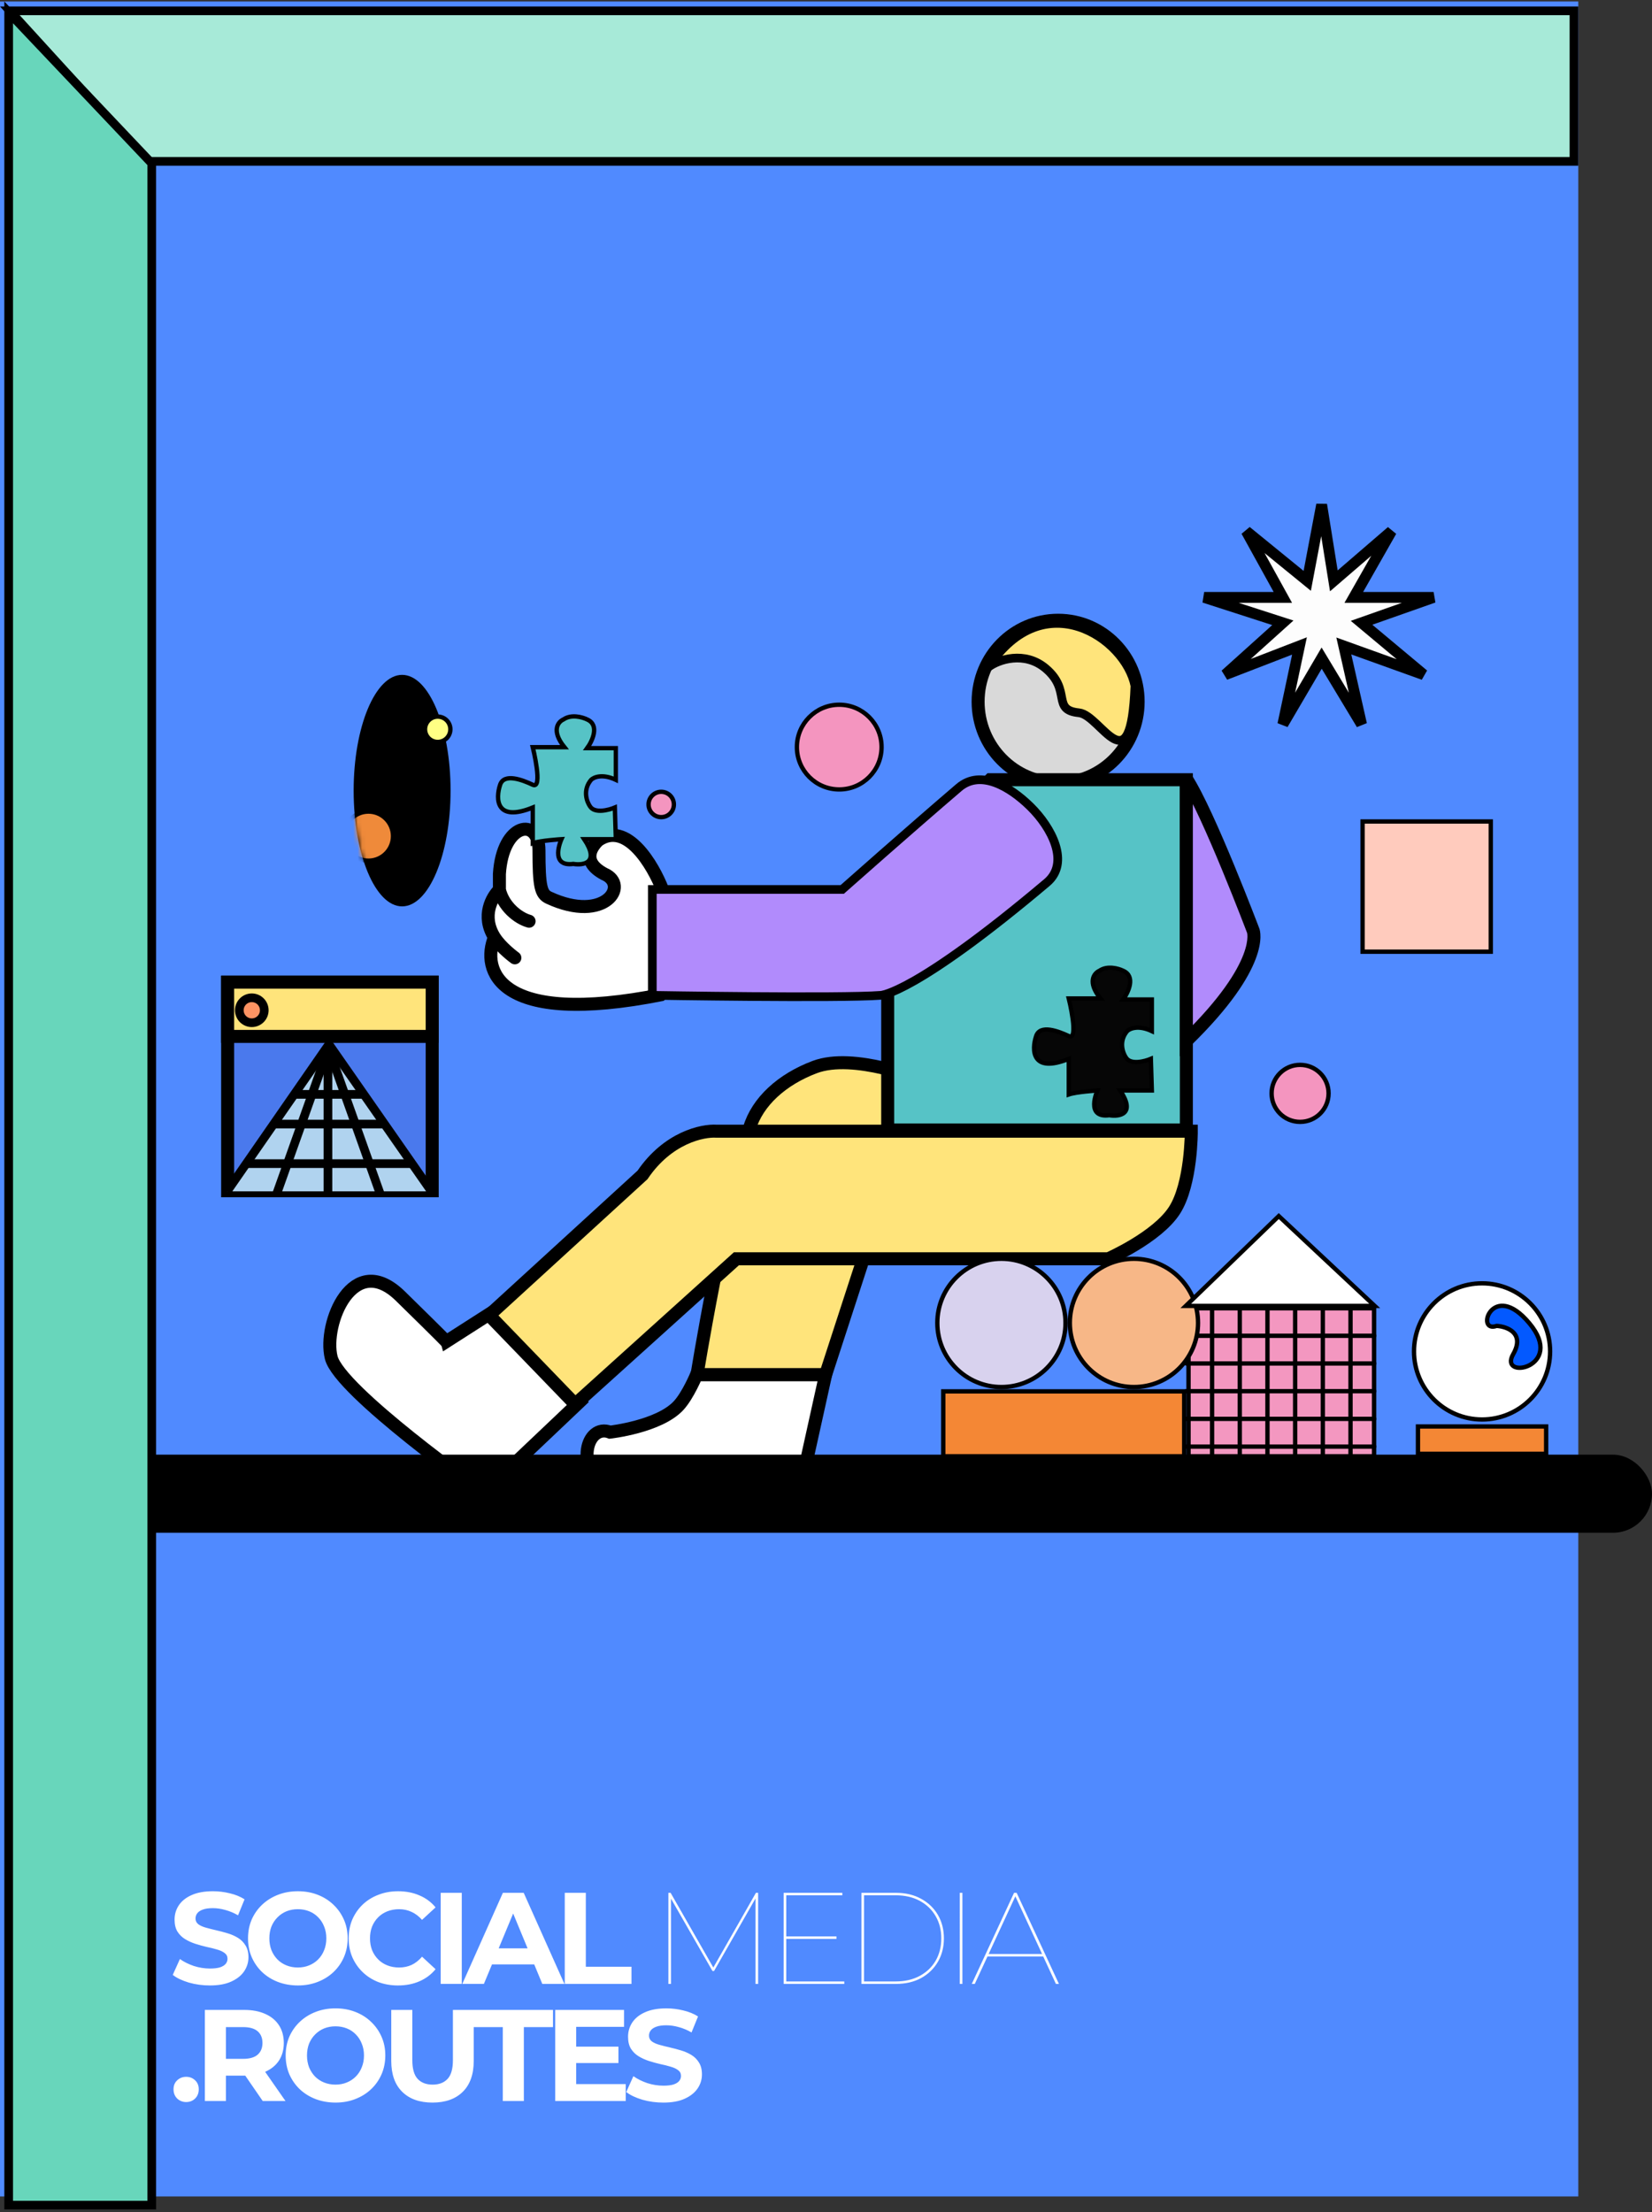 <svg width="381" height="510" viewBox="0 0 381 510" fill="none" xmlns="http://www.w3.org/2000/svg">
<rect x="0" y="0" width="381" height="510" fill="#333333" stroke="none"/>
<rect y="0.345" width="364" height="506" fill="#508AFF"/>
<path d="M48.391 457.705C46.711 457.705 45.101 457.485 43.561 457.045C42.021 456.585 40.781 455.995 39.841 455.275L41.491 451.615C42.391 452.255 43.451 452.785 44.671 453.205C45.911 453.605 47.161 453.805 48.421 453.805C49.381 453.805 50.151 453.715 50.731 453.535C51.331 453.335 51.771 453.065 52.051 452.725C52.331 452.385 52.471 451.995 52.471 451.555C52.471 450.995 52.251 450.555 51.811 450.235C51.371 449.895 50.791 449.625 50.071 449.425C49.351 449.205 48.551 449.005 47.671 448.825C46.811 448.625 45.941 448.385 45.061 448.105C44.201 447.825 43.411 447.465 42.691 447.025C41.971 446.585 41.381 446.005 40.921 445.285C40.481 444.565 40.261 443.645 40.261 442.525C40.261 441.325 40.581 440.235 41.222 439.255C41.882 438.255 42.862 437.465 44.162 436.885C45.482 436.285 47.132 435.985 49.112 435.985C50.432 435.985 51.732 436.145 53.012 436.465C54.292 436.765 55.422 437.225 56.402 437.846L54.901 441.535C53.922 440.975 52.941 440.565 51.962 440.305C50.982 440.025 50.022 439.885 49.082 439.885C48.142 439.885 47.372 439.995 46.772 440.215C46.172 440.435 45.742 440.725 45.481 441.085C45.221 441.425 45.092 441.825 45.092 442.285C45.092 442.825 45.312 443.265 45.751 443.605C46.191 443.925 46.771 444.185 47.491 444.385C48.211 444.585 49.001 444.785 49.861 444.985C50.741 445.185 51.611 445.415 52.471 445.675C53.351 445.935 54.151 446.285 54.871 446.725C55.591 447.166 56.171 447.746 56.611 448.466C57.071 449.186 57.301 450.096 57.301 451.196C57.301 452.376 56.971 453.456 56.311 454.436C55.651 455.416 54.661 456.205 53.341 456.805C52.041 457.405 50.391 457.705 48.391 457.705ZM68.722 457.706C67.062 457.706 65.522 457.436 64.102 456.896C62.702 456.356 61.482 455.596 60.442 454.616C59.422 453.636 58.622 452.486 58.042 451.166C57.482 449.846 57.202 448.406 57.202 446.846C57.202 445.286 57.482 443.846 58.042 442.526C58.622 441.206 59.432 440.056 60.472 439.076C61.513 438.096 62.733 437.336 64.132 436.796C65.532 436.256 67.052 435.986 68.692 435.986C70.353 435.986 71.873 436.256 73.252 436.796C74.653 437.336 75.862 438.096 76.882 439.076C77.922 440.056 78.732 441.206 79.312 442.526C79.892 443.826 80.182 445.266 80.182 446.846C80.182 448.406 79.892 449.856 79.312 451.196C78.732 452.516 77.922 453.666 76.882 454.646C75.862 455.606 74.652 456.356 73.252 456.896C71.872 457.436 70.362 457.706 68.722 457.706ZM68.692 453.566C69.632 453.566 70.492 453.406 71.272 453.086C72.072 452.766 72.772 452.306 73.372 451.706C73.972 451.106 74.432 450.396 74.752 449.576C75.092 448.756 75.262 447.846 75.262 446.846C75.262 445.846 75.092 444.936 74.752 444.116C74.432 443.296 73.972 442.586 73.372 441.986C72.792 441.386 72.102 440.926 71.302 440.606C70.502 440.286 69.632 440.126 68.692 440.126C67.752 440.126 66.882 440.286 66.082 440.606C65.302 440.926 64.612 441.386 64.012 441.986C63.412 442.586 62.942 443.296 62.602 444.116C62.282 444.936 62.122 445.846 62.122 446.846C62.122 447.826 62.282 448.736 62.602 449.576C62.942 450.396 63.402 451.106 63.982 451.706C64.582 452.306 65.282 452.766 66.082 453.086C66.882 453.406 67.752 453.566 68.692 453.566ZM91.784 457.707C90.164 457.707 88.654 457.447 87.254 456.927C85.874 456.386 84.674 455.626 83.654 454.646C82.635 453.666 81.835 452.516 81.255 451.196C80.695 449.876 80.415 448.426 80.415 446.846C80.415 445.266 80.695 443.816 81.255 442.496C81.835 441.176 82.635 440.026 83.655 439.046C84.695 438.066 85.905 437.316 87.285 436.797C88.665 436.257 90.175 435.987 91.815 435.987C93.635 435.987 95.275 436.307 96.735 436.947C98.215 437.567 99.455 438.487 100.455 439.707L97.335 442.587C96.615 441.767 95.815 441.157 94.935 440.757C94.055 440.337 93.095 440.127 92.055 440.127C91.075 440.127 90.175 440.287 89.355 440.607C88.535 440.927 87.825 441.387 87.225 441.987C86.625 442.586 86.155 443.296 85.815 444.116C85.495 444.936 85.335 445.846 85.335 446.846C85.335 447.846 85.495 448.756 85.815 449.576C86.155 450.396 86.625 451.106 87.225 451.707C87.825 452.307 88.534 452.767 89.355 453.087C90.174 453.407 91.075 453.567 92.055 453.567C93.094 453.567 94.055 453.367 94.934 452.967C95.814 452.547 96.615 451.917 97.335 451.077L100.454 453.957C99.454 455.177 98.214 456.107 96.734 456.747C95.274 457.387 93.624 457.707 91.784 457.707ZM101.636 457.347L101.637 436.347L106.497 436.347L106.496 457.347L101.636 457.347ZM106.62 457.347L115.981 436.347L120.781 436.348L130.17 457.348L125.07 457.348L117.391 438.807L119.311 438.808L111.6 457.347L106.62 457.347ZM111.3 452.847L112.59 449.157L123.39 449.158L124.71 452.848L111.3 452.847ZM130.249 457.348L130.249 436.348L135.109 436.348L135.109 453.388L145.639 453.388L145.639 457.348L130.249 457.348ZM154.15 457.349L154.151 436.349L154.661 436.349L164.65 453.809L164.38 453.809L174.341 436.349L174.851 436.349L174.85 457.349L174.25 457.349L174.251 437.219L174.491 437.219L164.68 454.379L164.32 454.379L154.481 437.219L154.751 437.219L154.75 457.349L154.15 457.349ZM181.182 446.4L192.912 446.4L192.912 446.97L181.182 446.97L181.182 446.4ZM181.332 456.78L194.712 456.78L194.712 457.35L180.732 457.35L180.733 436.35L194.263 436.35L194.263 436.92L181.333 436.92L181.332 456.78ZM198.671 457.35L198.672 436.35L206.622 436.35C208.842 436.35 210.782 436.81 212.442 437.731C214.102 438.631 215.392 439.871 216.312 441.451C217.232 443.031 217.691 444.831 217.691 446.851C217.691 448.871 217.231 450.671 216.311 452.251C215.391 453.831 214.101 455.081 212.441 456.001C210.781 456.9 208.841 457.35 206.621 457.35L198.671 457.35ZM199.271 456.78L206.561 456.78C208.701 456.78 210.561 456.35 212.141 455.491C213.721 454.631 214.941 453.461 215.801 451.981C216.661 450.481 217.091 448.771 217.091 446.851C217.091 444.931 216.662 443.231 215.802 441.751C214.942 440.251 213.722 439.071 212.142 438.211C210.562 437.35 208.702 436.92 206.562 436.92L199.272 436.92L199.271 456.78ZM221.356 457.351L221.357 436.351L221.957 436.351L221.956 457.351L221.356 457.351ZM224.12 457.351L233.871 436.351L234.471 436.351L244.22 457.352L243.53 457.352L234.021 436.831L234.321 436.831L224.81 457.351L224.12 457.351ZM227.33 451.021L227.63 450.451L240.68 450.451L240.98 451.021L227.33 451.021ZM42.93 484.585C42.13 484.585 41.44 484.315 40.86 483.775C40.3 483.215 40.02 482.505 40.02 481.645C40.02 480.785 40.3 480.095 40.86 479.575C41.44 479.035 42.13 478.765 42.93 478.765C43.75 478.765 44.44 479.035 45 479.575C45.56 480.095 45.84 480.785 45.84 481.645C45.84 482.505 45.56 483.215 45 483.775C44.44 484.315 43.75 484.585 42.93 484.585ZM47.242 484.345L47.242 463.345L56.332 463.346C58.212 463.346 59.832 463.656 61.192 464.276C62.552 464.876 63.602 465.746 64.342 466.886C65.082 468.026 65.452 469.386 65.452 470.966C65.452 472.526 65.082 473.876 64.342 475.016C63.602 476.136 62.552 476.996 61.192 477.596C59.832 478.196 58.212 478.496 56.332 478.496L49.942 478.495L52.102 476.365L52.102 484.345L47.242 484.345ZM60.592 484.346L55.342 476.725L60.532 476.726L65.842 484.346L60.592 484.346ZM52.102 476.905L49.942 474.625L56.062 474.626C57.562 474.626 58.682 474.306 59.422 473.666C60.162 473.006 60.532 472.106 60.532 470.966C60.532 469.806 60.162 468.906 59.422 468.266C58.682 467.626 57.562 467.306 56.062 467.306L49.942 467.305L52.102 464.995L52.102 476.905ZM77.402 484.706C75.742 484.706 74.202 484.436 72.782 483.896C71.382 483.356 70.162 482.596 69.122 481.616C68.102 480.636 67.302 479.486 66.722 478.166C66.162 476.846 65.882 475.406 65.883 473.846C65.883 472.286 66.163 470.846 66.723 469.526C67.303 468.206 68.113 467.056 69.153 466.076C70.193 465.096 71.413 464.336 72.813 463.796C74.213 463.256 75.733 462.986 77.373 462.986C79.033 462.986 80.553 463.256 81.933 463.796C83.333 464.336 84.543 465.096 85.563 466.076C86.603 467.056 87.413 468.207 87.993 469.527C88.573 470.827 88.863 472.267 88.863 473.847C88.862 475.407 88.573 476.857 87.992 478.197C87.412 479.517 86.602 480.666 85.562 481.646C84.542 482.606 83.332 483.356 81.932 483.896C80.552 484.436 79.042 484.706 77.402 484.706ZM77.372 480.566C78.312 480.566 79.172 480.406 79.952 480.086C80.752 479.766 81.452 479.306 82.052 478.706C82.652 478.106 83.112 477.396 83.433 476.576C83.772 475.756 83.942 474.846 83.943 473.846C83.943 472.846 83.773 471.936 83.433 471.116C83.113 470.296 82.653 469.586 82.053 468.986C81.473 468.386 80.783 467.926 79.983 467.606C79.183 467.286 78.313 467.126 77.373 467.126C76.433 467.126 75.563 467.286 74.763 467.606C73.983 467.926 73.293 468.386 72.693 468.986C72.093 469.586 71.623 470.296 71.283 471.116C70.963 471.936 70.803 472.846 70.803 473.846C70.802 474.826 70.963 475.736 71.282 476.576C71.623 477.396 72.082 478.106 72.662 478.706C73.262 479.306 73.962 479.766 74.762 480.086C75.562 480.406 76.432 480.566 77.372 480.566ZM99.745 484.707C96.765 484.707 94.435 483.877 92.755 482.217C91.075 480.557 90.235 478.187 90.235 475.107L90.235 463.347L95.095 463.347L95.095 474.927C95.095 476.927 95.505 478.367 96.325 479.247C97.145 480.127 98.295 480.567 99.775 480.567C101.255 480.567 102.405 480.127 103.225 479.247C104.045 478.367 104.455 476.927 104.455 474.927L104.455 463.347L109.255 463.347L109.255 475.107C109.255 478.187 108.415 480.557 106.735 482.217C105.055 483.877 102.725 484.707 99.745 484.707ZM115.956 484.347L115.956 467.307L109.236 467.307L109.236 463.347L127.536 463.348L127.536 467.308L120.816 467.308L120.816 484.348L115.956 484.347ZM132.521 471.808L142.631 471.808L142.631 475.588L132.521 475.588L132.521 471.808ZM132.881 480.448L144.311 480.448L144.311 484.348L128.051 484.348L128.051 463.348L143.921 463.348L143.921 467.248L132.881 467.248L132.881 480.448ZM152.978 484.709C151.298 484.709 149.688 484.489 148.148 484.048C146.608 483.588 145.368 482.998 144.428 482.278L146.078 478.618C146.978 479.258 148.038 479.788 149.258 480.209C150.498 480.609 151.748 480.809 153.008 480.809C153.968 480.809 154.738 480.719 155.318 480.539C155.918 480.339 156.358 480.069 156.638 479.729C156.918 479.389 157.058 478.999 157.058 478.559C157.058 477.999 156.838 477.559 156.398 477.239C155.958 476.899 155.378 476.629 154.658 476.429C153.938 476.209 153.138 476.009 152.258 475.829C151.398 475.629 150.528 475.389 149.648 475.109C148.788 474.828 147.998 474.468 147.278 474.028C146.558 473.588 145.968 473.008 145.508 472.288C145.068 471.568 144.848 470.648 144.848 469.528C144.848 468.328 145.168 467.238 145.808 466.258C146.468 465.258 147.448 464.468 148.748 463.888C150.068 463.289 151.718 462.989 153.698 462.989C155.018 462.989 156.318 463.149 157.598 463.469C158.878 463.769 160.008 464.229 160.988 464.849L159.488 468.539C158.508 467.979 157.528 467.569 156.548 467.309C155.568 467.029 154.608 466.889 153.668 466.889C152.728 466.889 151.958 466.999 151.358 467.219C150.758 467.439 150.328 467.729 150.068 468.089C149.808 468.429 149.678 468.829 149.678 469.289C149.678 469.829 149.898 470.269 150.338 470.609C150.778 470.929 151.358 471.189 152.078 471.389C152.798 471.589 153.588 471.789 154.448 471.989C155.328 472.189 156.198 472.419 157.058 472.679C157.938 472.939 158.738 473.289 159.458 473.729C160.178 474.169 160.758 474.749 161.198 475.469C161.658 476.189 161.888 477.099 161.888 478.199C161.888 479.379 161.558 480.459 160.898 481.439C160.238 482.419 159.248 483.209 157.928 483.809C156.628 484.409 154.978 484.709 152.978 484.709Z" fill="white"/>
<path d="M244.033 180.529C254.251 180.529 262.486 172.098 262.486 161.757C262.486 151.415 254.251 142.984 244.033 142.984C233.816 142.984 225.58 151.415 225.58 161.757C225.58 172.098 233.816 180.529 244.033 180.529Z" fill="#D9D9D9" stroke="black" stroke-width="3"/>
<path d="M241.154 154.08C236.292 149.986 230.231 152.057 227.992 153.763C240.765 134.376 259.591 147.099 261.749 158.097C260.836 181.817 253.949 164.827 248.831 164.316C242.434 163.676 247.232 159.198 241.154 154.08Z" fill="#FFE47B" stroke="black" stroke-width="2"/>
<path d="M152.811 205.123V229.246C114.493 236.91 110.996 223.446 114.037 216.071C110.935 211.144 113.505 206.72 115.178 205.123V201.474C115.908 189.613 124.301 188.245 124.301 196C124.301 204.439 124.757 206.1 126.582 206.948C139.537 212.969 145.285 203.983 139.354 201.474C133.88 198.554 136.541 195.087 137.986 193.719C144.555 189.157 150.607 199.421 152.811 205.123Z" fill="white"/>
<path d="M115.178 205.123V201.474C115.908 189.613 124.301 188.245 124.301 196C124.301 204.439 124.757 206.1 126.582 206.948C139.537 212.969 145.285 203.983 139.354 201.474C133.88 198.554 136.541 195.087 137.986 193.719C144.555 189.157 150.607 199.421 152.811 205.123V229.246C114.493 236.91 110.996 223.446 114.037 216.071M115.178 205.123C113.505 206.72 110.935 211.144 114.037 216.071M115.178 205.123C116.09 208.947 119.435 211.643 122.02 212.368M114.037 216.071C115.583 218.526 118.74 220.807 118.74 220.807" stroke="black" stroke-width="3" stroke-linecap="round" stroke-linejoin="bevel"/>
<rect x="327.024" y="328.845" width="29.563" height="6.299" fill="#F48735" stroke="black"/>
<rect x="274.109" y="301.592" width="42.792" height="34.125" fill="#F397C0" stroke="black"/>
<path d="M279.539 301.549V335.761" stroke="black" stroke-linecap="round" stroke-linejoin="bevel"/>
<path d="M285.926 301.549V335.761" stroke="black" stroke-linecap="round" stroke-linejoin="bevel"/>
<path d="M292.312 301.549V335.761" stroke="black" stroke-linecap="round" stroke-linejoin="bevel"/>
<path d="M298.698 301.549V335.761" stroke="black" stroke-linecap="round" stroke-linejoin="bevel"/>
<path d="M305.085 301.549V335.761" stroke="black" stroke-linecap="round" stroke-linejoin="bevel"/>
<path d="M311.471 301.549V335.761" stroke="black" stroke-linecap="round" stroke-linejoin="bevel"/>
<path d="M274.065 307.935H316.945" stroke="black" stroke-linecap="round" stroke-linejoin="bevel"/>
<path d="M273.609 320.708H316.945" stroke="black" stroke-linecap="round" stroke-linejoin="bevel"/>
<path d="M273.609 327.094H316.945" stroke="black" stroke-linecap="round" stroke-linejoin="bevel"/>
<path d="M273.609 333.48H316.945" stroke="black" stroke-linecap="round" stroke-linejoin="bevel"/>
<rect x="52.5" y="226.413" width="47.178" height="48.091" fill="#4A79ED" stroke="black" stroke-width="3"/>
<rect x="52.5" y="226.413" width="47.178" height="12.51" fill="#FFE47B" stroke="black" stroke-width="3"/>
<path d="M76.089 240.422L99.809 274.635H52.368L76.089 240.422Z" fill="#B0D3EF"/>
<path d="M52.368 274.635L76.089 240.422" stroke="black" stroke-width="2"/>
<path d="M99.81 275.091L75.633 240.422" stroke="black" stroke-width="2"/>
<path d="M87.722 275.319L75.633 241.334" stroke="black" stroke-width="2"/>
<path d="M63.773 275.319L75.861 241.334" stroke="black" stroke-width="2"/>
<path d="M75.633 241.791V275.091" stroke="black" stroke-width="2"/>
<path d="M56.93 268.249L95.248 268.249" stroke="black" stroke-width="2"/>
<path d="M63.316 259.125L88.862 259.125" stroke="black" stroke-width="2"/>
<path d="M67.878 252.282H83.844" stroke="black" stroke-width="2"/>
<circle cx="58.071" cy="232.895" r="2.877" fill="#FD9363" stroke="black" stroke-width="2"/>
<path d="M172.844 260.129C166.403 281.871 160.756 316.922 160.756 316.922H190.407L212.531 248.953C212.531 248.953 196.967 242.576 187.898 245.988C180.349 248.828 174.669 253.971 172.844 260.129Z" fill="#FFE47B" stroke="black" stroke-width="3"/>
<path d="M140.685 330.151C140.685 330.151 152.054 328.893 156.536 323.992C158.691 321.636 160.641 316.922 160.641 316.922H190.407L184.249 344.748H140.685C132.018 338.134 135.439 328.098 140.685 330.151Z" fill="white" stroke="black" stroke-width="3"/>
<path d="M133.632 323.203L111.508 344.186C111.508 344.186 78.305 320.714 76.383 312.939C74.461 305.163 81.401 288.078 92.349 298.798C102.446 308.685 102.909 309.247 102.92 309.275L112.876 302.903L133.632 323.203Z" fill="white" stroke="black" stroke-width="3"/>
<path d="M165.269 260.773L274.749 260.773C274.749 260.773 274.81 272.888 270.871 279.013C266.872 285.232 255.59 290.189 255.59 290.189L169.83 290.189L132.653 323.718L112.81 303.19L148.186 270.849C154.005 262.259 161.999 260.552 165.269 260.773Z" fill="#FFE47B" stroke="black" stroke-width="3"/>
<path d="M204.729 228.298V260.494H273.61V179.752H228.359L204.729 203.396V228.298Z" fill="#56C3C6" stroke="black" stroke-width="3"/>
<path d="M194.236 205.048C194.236 205.048 210.202 190.907 221.15 181.555C226.193 177.247 233.028 181.451 237.572 185.889C242.597 190.796 246.819 198.923 241.449 203.451C210.886 229.224 203.132 229.453 203.132 229.453C193.643 230.182 150.444 229.453 150.444 229.453V205.048H170.059H194.236Z" fill="#B18BFC" stroke="black" stroke-width="2"/>
<path d="M246.491 252.304V244.093C237.915 247.559 237.9 242.04 238.964 238.847C239.877 236.11 244.058 237.706 246.491 238.847C248.924 239.987 246.491 230.179 246.491 230.179H253.79C250.688 226.348 252.345 224.325 253.562 223.793C255.386 222.516 257.971 223.261 259.036 223.793C261.955 225.07 260.252 228.735 259.036 230.408H265.65V237.706C262.548 236.246 260.556 237.098 259.948 237.706C257.941 240.078 258.959 242.8 259.72 243.864C260.815 245.507 263.977 244.701 265.422 244.093L265.65 251.391H258.351C262.001 256.865 258.199 257.473 255.842 257.093C250.186 257.823 253.105 251.391 253.105 251.391C253.105 251.391 248.24 251.695 246.491 252.304Z" fill="#060606" stroke="black"/>
<path d="M122.87 194.37V186.159C114.294 189.626 114.279 184.107 115.343 180.914C116.255 178.177 120.437 179.773 122.87 180.914C125.303 182.054 122.87 172.246 122.87 172.246H130.169C127.067 168.415 128.724 166.392 129.94 165.86C131.765 164.583 134.35 165.328 135.414 165.86C138.334 167.137 136.631 170.802 135.414 172.474H142.029V179.773C138.927 178.313 136.935 179.165 136.327 179.773C134.32 182.145 135.338 184.867 136.099 185.931C137.193 187.574 140.356 186.768 141.801 186.159L142.029 193.458H134.73C138.38 198.932 134.578 199.54 132.221 199.16C126.565 199.89 129.484 193.458 129.484 193.458C129.484 193.458 124.618 193.762 122.87 194.37Z" fill="#56C3C6" stroke="black"/>
<path d="M103.415 182.261C103.415 189.58 102.171 196.183 100.18 200.937C99.184 203.316 98.011 205.208 96.734 206.498C95.458 207.786 94.108 208.447 92.739 208.447C91.369 208.447 90.019 207.786 88.744 206.498C87.466 205.208 86.293 203.316 85.297 200.937C83.306 196.183 82.062 189.58 82.062 182.261C82.062 174.942 83.306 168.339 85.297 163.584C86.293 161.206 87.466 159.314 88.744 158.024C90.019 156.736 91.369 156.075 92.739 156.075C94.108 156.075 95.458 156.736 96.734 158.024C98.011 159.314 99.184 161.206 100.18 163.584C102.171 168.339 103.415 174.942 103.415 182.261Z" fill="black" stroke="black"/>
<mask id="mask0_1_196" style="mask-type:alpha" maskUnits="userSpaceOnUse" x="81" y="155" width="23" height="54">
<path d="M103.415 182.261C103.415 189.58 102.171 196.183 100.18 200.937C99.184 203.316 98.011 205.208 96.734 206.498C95.458 207.786 94.108 208.447 92.739 208.447C91.369 208.447 90.019 207.786 88.744 206.498C87.466 205.208 86.293 203.316 85.297 200.937C83.306 196.183 82.062 189.58 82.062 182.261C82.062 174.942 83.306 168.339 85.297 163.584C86.293 161.206 87.466 159.314 88.744 158.024C90.019 156.736 91.369 156.075 92.739 156.075C94.108 156.075 95.458 156.736 96.734 158.024C98.011 159.314 99.184 161.206 100.18 163.584C102.171 168.339 103.415 174.942 103.415 182.261Z" fill="black" stroke="black"/>
</mask>
<g mask="url(#mask0_1_196)">
<circle cx="84.983" cy="192.753" r="5.658" fill="#EF8A3A" stroke="black"/>
</g>
<circle cx="100.95" cy="168.12" r="2.921" fill="#FFFF84" stroke="black"/>
<path d="M304.811 116.345L301.488 133.902L287.429 122.452L295.864 137.718H277.715L295.864 143.571L282.572 155.529L299.699 148.914L295.864 166.979L304.811 151.713L314.014 166.979L309.924 148.914L328.329 155.529L314.014 143.571L330.63 137.718H312.225L320.916 122.452L307.623 133.902L304.811 116.345Z" fill="#FDFDFD" stroke="black" stroke-width="2.5"/>
<circle cx="152.497" cy="185.454" r="2.921" fill="#F495BF" stroke="black"/>
<circle cx="193.552" cy="172.225" r="9.764" fill="#F495BF" stroke="black"/>
<circle cx="299.839" cy="252.054" r="6.571" fill="#F495BF" stroke="black"/>
<circle cx="230.957" cy="304.97" r="14.782" fill="#D8D2EE" stroke="black"/>
<circle cx="261.521" cy="304.97" r="14.782" fill="#F7B787" stroke="black"/>
<rect x="314.252" y="189.375" width="29.563" height="30.019" fill="#FFCBBD" stroke="black"/>
<rect x="217.545" y="320.751" width="55.565" height="14.966" fill="#F48735" stroke="black"/>
<path d="M273.609 314.321H316.945" stroke="black" stroke-linecap="round" stroke-linejoin="bevel"/>
<path d="M273.478 301.049L294.92 280.342L317.047 301.049H273.478Z" fill="white" stroke="black"/>
<circle cx="341.806" cy="311.539" r="15.694" fill="white" stroke="black"/>
<path d="M348.977 312.2C351.752 307.322 347.591 305.805 345.163 305.656C340.149 307.463 344.187 294.858 352.71 305.038C361.233 315.218 345.508 318.297 348.977 312.2Z" fill="#0359FF" stroke="black" stroke-linecap="round" stroke-linejoin="bevel"/>
<path d="M289.043 214.595C289.043 214.595 278.768 187.453 273.609 179.524L273.609 239.966C291.84 222.193 289.043 214.595 289.043 214.595Z" fill="#B18BFC"/>
<path d="M273.609 179.524L274.866 178.706L272.109 179.524L273.609 179.524ZM289.043 214.595L290.451 214.077L290.446 214.064L289.043 214.595ZM273.609 239.966L272.109 239.966L272.109 243.523L274.656 241.04L273.609 239.966ZM272.352 180.342C274.84 184.166 278.645 192.791 281.874 200.606C283.476 204.483 284.918 208.114 285.96 210.777C286.481 212.108 286.901 213.196 287.191 213.951C287.336 214.329 287.449 214.623 287.525 214.822C287.563 214.922 287.592 214.998 287.611 215.049C287.621 215.075 287.628 215.094 287.633 215.107C287.635 215.113 287.637 215.118 287.638 215.121C287.639 215.123 287.639 215.124 287.64 215.125C287.64 215.125 287.64 215.126 287.64 215.126C287.64 215.126 287.64 215.126 289.043 214.595C290.446 214.064 290.446 214.064 290.446 214.063C290.446 214.063 290.445 214.063 290.445 214.062C290.445 214.062 290.444 214.06 290.444 214.059C290.443 214.055 290.441 214.05 290.438 214.043C290.433 214.03 290.425 214.01 290.416 213.984C290.396 213.932 290.366 213.855 290.328 213.754C290.251 213.552 290.138 213.255 289.992 212.875C289.7 212.115 289.277 211.021 288.754 209.684C287.708 207.009 286.258 203.359 284.647 199.46C281.449 191.721 277.537 182.811 274.866 178.706L272.352 180.342ZM289.043 214.595C287.635 215.113 287.635 215.111 287.634 215.109C287.634 215.109 287.633 215.107 287.633 215.106C287.632 215.103 287.631 215.101 287.63 215.099C287.629 215.094 287.627 215.09 287.626 215.087C287.624 215.08 287.622 215.075 287.621 215.071C287.619 215.064 287.619 215.064 287.621 215.072C287.625 215.087 287.636 215.131 287.648 215.205C287.673 215.354 287.705 215.625 287.696 216.026C287.677 216.825 287.497 218.161 286.762 220.079C285.287 223.928 281.586 230.095 272.562 238.892L274.656 241.04C283.864 232.064 287.88 225.545 289.563 221.153C290.408 218.95 290.668 217.275 290.695 216.094C290.708 215.505 290.663 215.044 290.607 214.707C290.578 214.539 290.547 214.402 290.519 214.297C290.505 214.245 290.492 214.2 290.48 214.163C290.474 214.145 290.469 214.129 290.464 214.114C290.461 214.107 290.459 214.1 290.457 214.094C290.456 214.091 290.455 214.088 290.454 214.085C290.453 214.084 290.452 214.081 290.452 214.081C290.451 214.079 290.451 214.077 289.043 214.595ZM275.109 239.966L275.109 179.524L272.109 179.524L272.109 239.966L275.109 239.966Z" fill="black"/>
<rect x="3" y="335.345" width="378" height="18" rx="9" fill="black"/>
<path d="M363 2.492H2.265L33.92 37.201H363V2.492Z" fill="#A7EAD8" stroke="black" stroke-width="2"/>
<path d="M2 508.345L2 2.853L35 37.663L35 508.345H2Z" fill="#68D6BB" stroke="black" stroke-width="2"/>
</svg>
